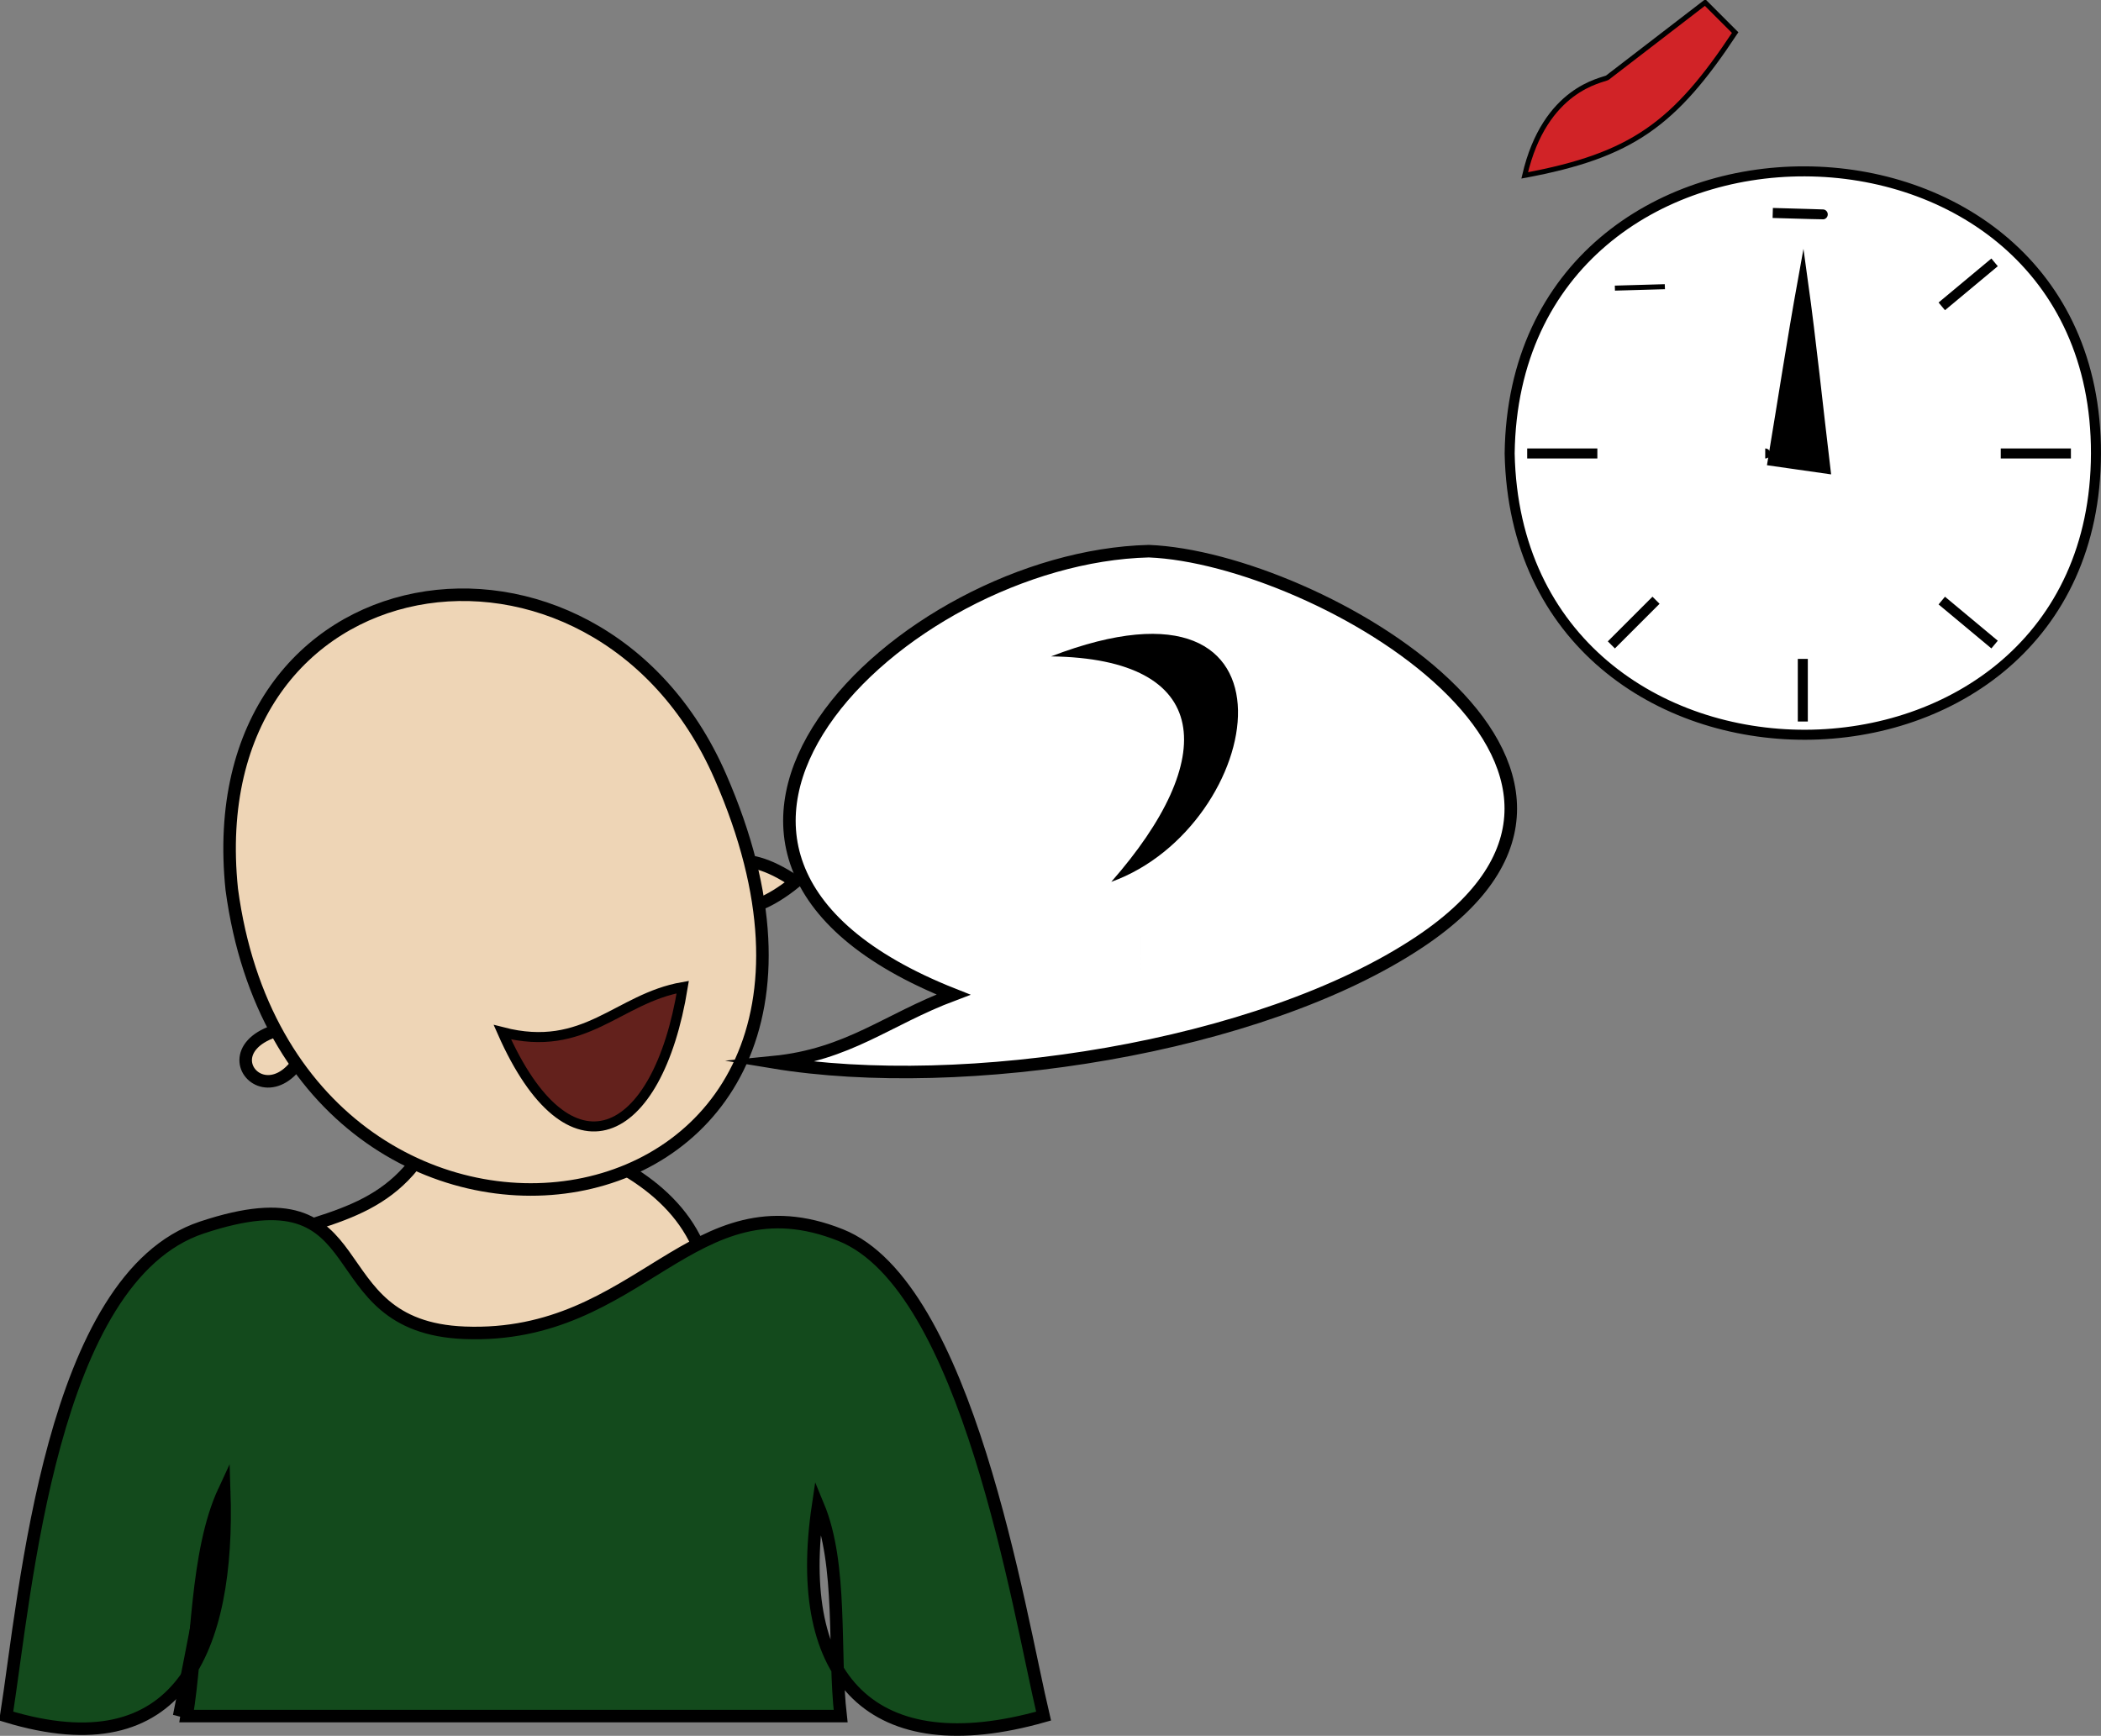 <svg xmlns="http://www.w3.org/2000/svg" xmlns:xlink="http://www.w3.org/1999/xlink" version="1.1" id="Layer_1" x="0px" y="0px" enable-background="new 0 0 822.05 841.89" xml:space="preserve" viewBox="305.62 335.97 209.63 173.22">
<rect x="305.62" y="335.97" width="209.63" height="173.22" fill="#808080" stroke="none"/>
<path fill-rule="evenodd" clip-rule="evenodd" fill="#EED5B6" stroke="#000000" stroke-width="1.25" stroke-linecap="square" stroke-miterlimit="10" d="  M330.994,459.972c8.789-2.926,14.796-3.232,18.75-12.75c9.364,1.224,31.36,5.446,25.818,24.63  C363.136,514.868,314.192,485.645,330.994,459.972z"/>
<path fill-rule="evenodd" clip-rule="evenodd" fill="#134A1C" stroke="#000000" stroke-width="1.25" stroke-linecap="square" stroke-miterlimit="10" d="  M327.994,484.722c-2.883,6.188-2.62,15.72-3.75,22.5c21.75,0,43.5,0,65.25,0c-0.744-6.473,0.221-15.045-2.25-21  c-2.577,17.344,5.459,25.831,22.5,21c-2.49-10.489-7.586-42.945-20.25-48c-14.837-5.923-19.916,10.422-37.5,9.75  c-15.209-0.581-8.113-16.546-26.25-10.5c-15.045,5.016-17.546,36.271-19.5,48.75C323.661,512.511,328.521,500.448,327.994,484.722z"/>
<path fill-rule="evenodd" clip-rule="evenodd" fill="#EED5B6" stroke="#000000" stroke-width="1.25" stroke-linecap="square" stroke-miterlimit="10" d="  M336.994,438.222C333.601,450.677,323.417,438.754,336.994,438.222L336.994,438.222z"/>
<path fill-rule="evenodd" clip-rule="evenodd" fill="#EED5B6" stroke="#000000" stroke-width="1.25" stroke-linecap="square" stroke-miterlimit="10" d="  M384.994,423.972C374.122,432.781,373.811,416.338,384.994,423.972L384.994,423.972z"/>
<path fill-rule="evenodd" clip-rule="evenodd" fill="#EED5B6" stroke="#000000" stroke-width="1.25" stroke-linecap="square" stroke-miterlimit="10" d="  M328.744,424.722c6.144,45.893,69.635,36.602,48.75-11.25C365.066,384.998,325.249,390.979,328.744,424.722z"/>
<path fill-rule="evenodd" clip-rule="evenodd" fill="#FFFFFF" stroke="#000000" stroke-width="1.25" stroke-linecap="square" stroke-miterlimit="10" d="  M420.248,390.972c-24.739,0.609-55.313,30.071-19.504,44.25c-6.647,2.499-10.45,6.002-18,6.75c18.97,3.133,48.576-1.382,64.504-12  C473.229,412.651,437.111,391.649,420.248,390.972z"/>
<path fill-rule="evenodd" clip-rule="evenodd" fill="#392170" stroke="#000000" stroke-width="1.25" stroke-linecap="square" stroke-miterlimit="10" d="  M327.994,484.722c-1.638,7.467-3.001,15.004-4.5,22.5C325.359,501.183,326.917,492.025,327.994,484.722z"/>
<path fill-rule="evenodd" clip-rule="evenodd" fill="#63211C" stroke="#000000" stroke-linecap="square" stroke-miterlimit="10" d="  M373.744,434.472c-6.522,1.139-9.71,6.64-18,4.5C362.387,454.027,371.236,449.902,373.744,434.472z"/>
<path fill-rule="evenodd" clip-rule="evenodd" d="M416.498,423.972c10.771-12.262,10.197-22.283-6.004-22.5  C436.863,391.33,431.853,418.446,416.498,423.972z M419.498,433.722C419.359,426.833,419.361,426.905,419.498,433.722  L419.498,433.722z"/>
<path fill-rule="evenodd" clip-rule="evenodd" fill="#FFFFFF" stroke="#000000" stroke-linecap="square" stroke-miterlimit="10" d="  M456.248,381.222c0.77,37.589,58.425,37.268,58.5,0C514.823,343.876,456.736,343.496,456.248,381.222z"/>
<path fill-rule="evenodd" clip-rule="evenodd" fill="#FFFFFF" d="M485.498,402.222v5.25V402.222z"/>
<line fill="none" stroke="#000000" stroke-linecap="square" stroke-miterlimit="10" x1="485.498" y1="402.222" x2="485.498" y2="407.472"/>
<path fill-rule="evenodd" clip-rule="evenodd" fill="#FFFFFF" d="M464.498,381.222h-6H464.498z"/>
<line fill="none" stroke="#000000" stroke-linecap="square" stroke-miterlimit="10" x1="464.498" y1="381.222" x2="458.498" y2="381.222"/>
<path fill-rule="evenodd" clip-rule="evenodd" fill="#FFFFFF" d="M511.748,381.222h-6H511.748z"/>
<line fill="none" stroke="#000000" stroke-linecap="square" stroke-miterlimit="10" x1="511.748" y1="381.222" x2="505.748" y2="381.222"/>
<path fill-rule="evenodd" clip-rule="evenodd" fill="#FFFFFF" d="M470.498,396.222l-3.75,3.75L470.498,396.222z"/>
<line fill="none" stroke="#000000" stroke-linecap="square" stroke-miterlimit="10" x1="470.498" y1="396.222" x2="466.748" y2="399.972"/>
<path fill-rule="evenodd" clip-rule="evenodd" fill="#FFFFFF" d="M504.248,362.472l-4.5,3.75L504.248,362.472z"/>
<line fill="none" stroke="#000000" stroke-linecap="square" stroke-miterlimit="10" x1="504.248" y1="362.472" x2="499.748" y2="366.222"/>
<path fill-rule="evenodd" clip-rule="evenodd" fill="#FFFFFF" d="M504.248,399.972l-4.5-3.75L504.248,399.972z"/>
<line fill="none" stroke="#000000" stroke-linecap="square" stroke-miterlimit="10" x1="504.248" y1="399.972" x2="499.748" y2="396.222"/>
<path fill-rule="evenodd" clip-rule="evenodd" stroke="#000000" stroke-linecap="square" stroke-miterlimit="10" d="  M482.498,357.222C489.099,357.411,489.201,357.414,482.498,357.222L482.498,357.222z"/>
<path fill-rule="evenodd" clip-rule="evenodd" stroke="#000000" stroke-linecap="square" stroke-miterlimit="10" d="  M485.498,363.972c0.865,6.232,1.5,12.502,2.25,18.75c-1.75-0.25-3.5-0.5-5.25-0.75C483.498,375.973,484.415,369.957,485.498,363.972  z"/>
<path fill-rule="evenodd" clip-rule="evenodd" stroke="#000000" stroke-linecap="square" stroke-miterlimit="10" d="  M481.748,381.222C489.381,381.222,489.381,381.222,481.748,381.222L481.748,381.222z"/>
<path fill-rule="evenodd" clip-rule="evenodd" fill="#D12327" stroke="#000000" stroke-width="0.5" stroke-linecap="square" stroke-miterlimit="10" d="  M466.748,364.722C473.451,364.531,473.349,364.534,466.748,364.722L466.748,364.722z"/>
<path fill-rule="evenodd" clip-rule="evenodd" fill="#D12327" stroke="#000000" stroke-width="0.5" stroke-linecap="square" stroke-miterlimit="10" d="  M465.998,343.722c3.25-2.5,6.5-5,9.75-7.5c1,1,2,2,3,3c-6.028,9.12-10.293,12.261-21,14.25  C459.768,344.751,465.512,344.008,465.998,343.722z"/>
</svg>